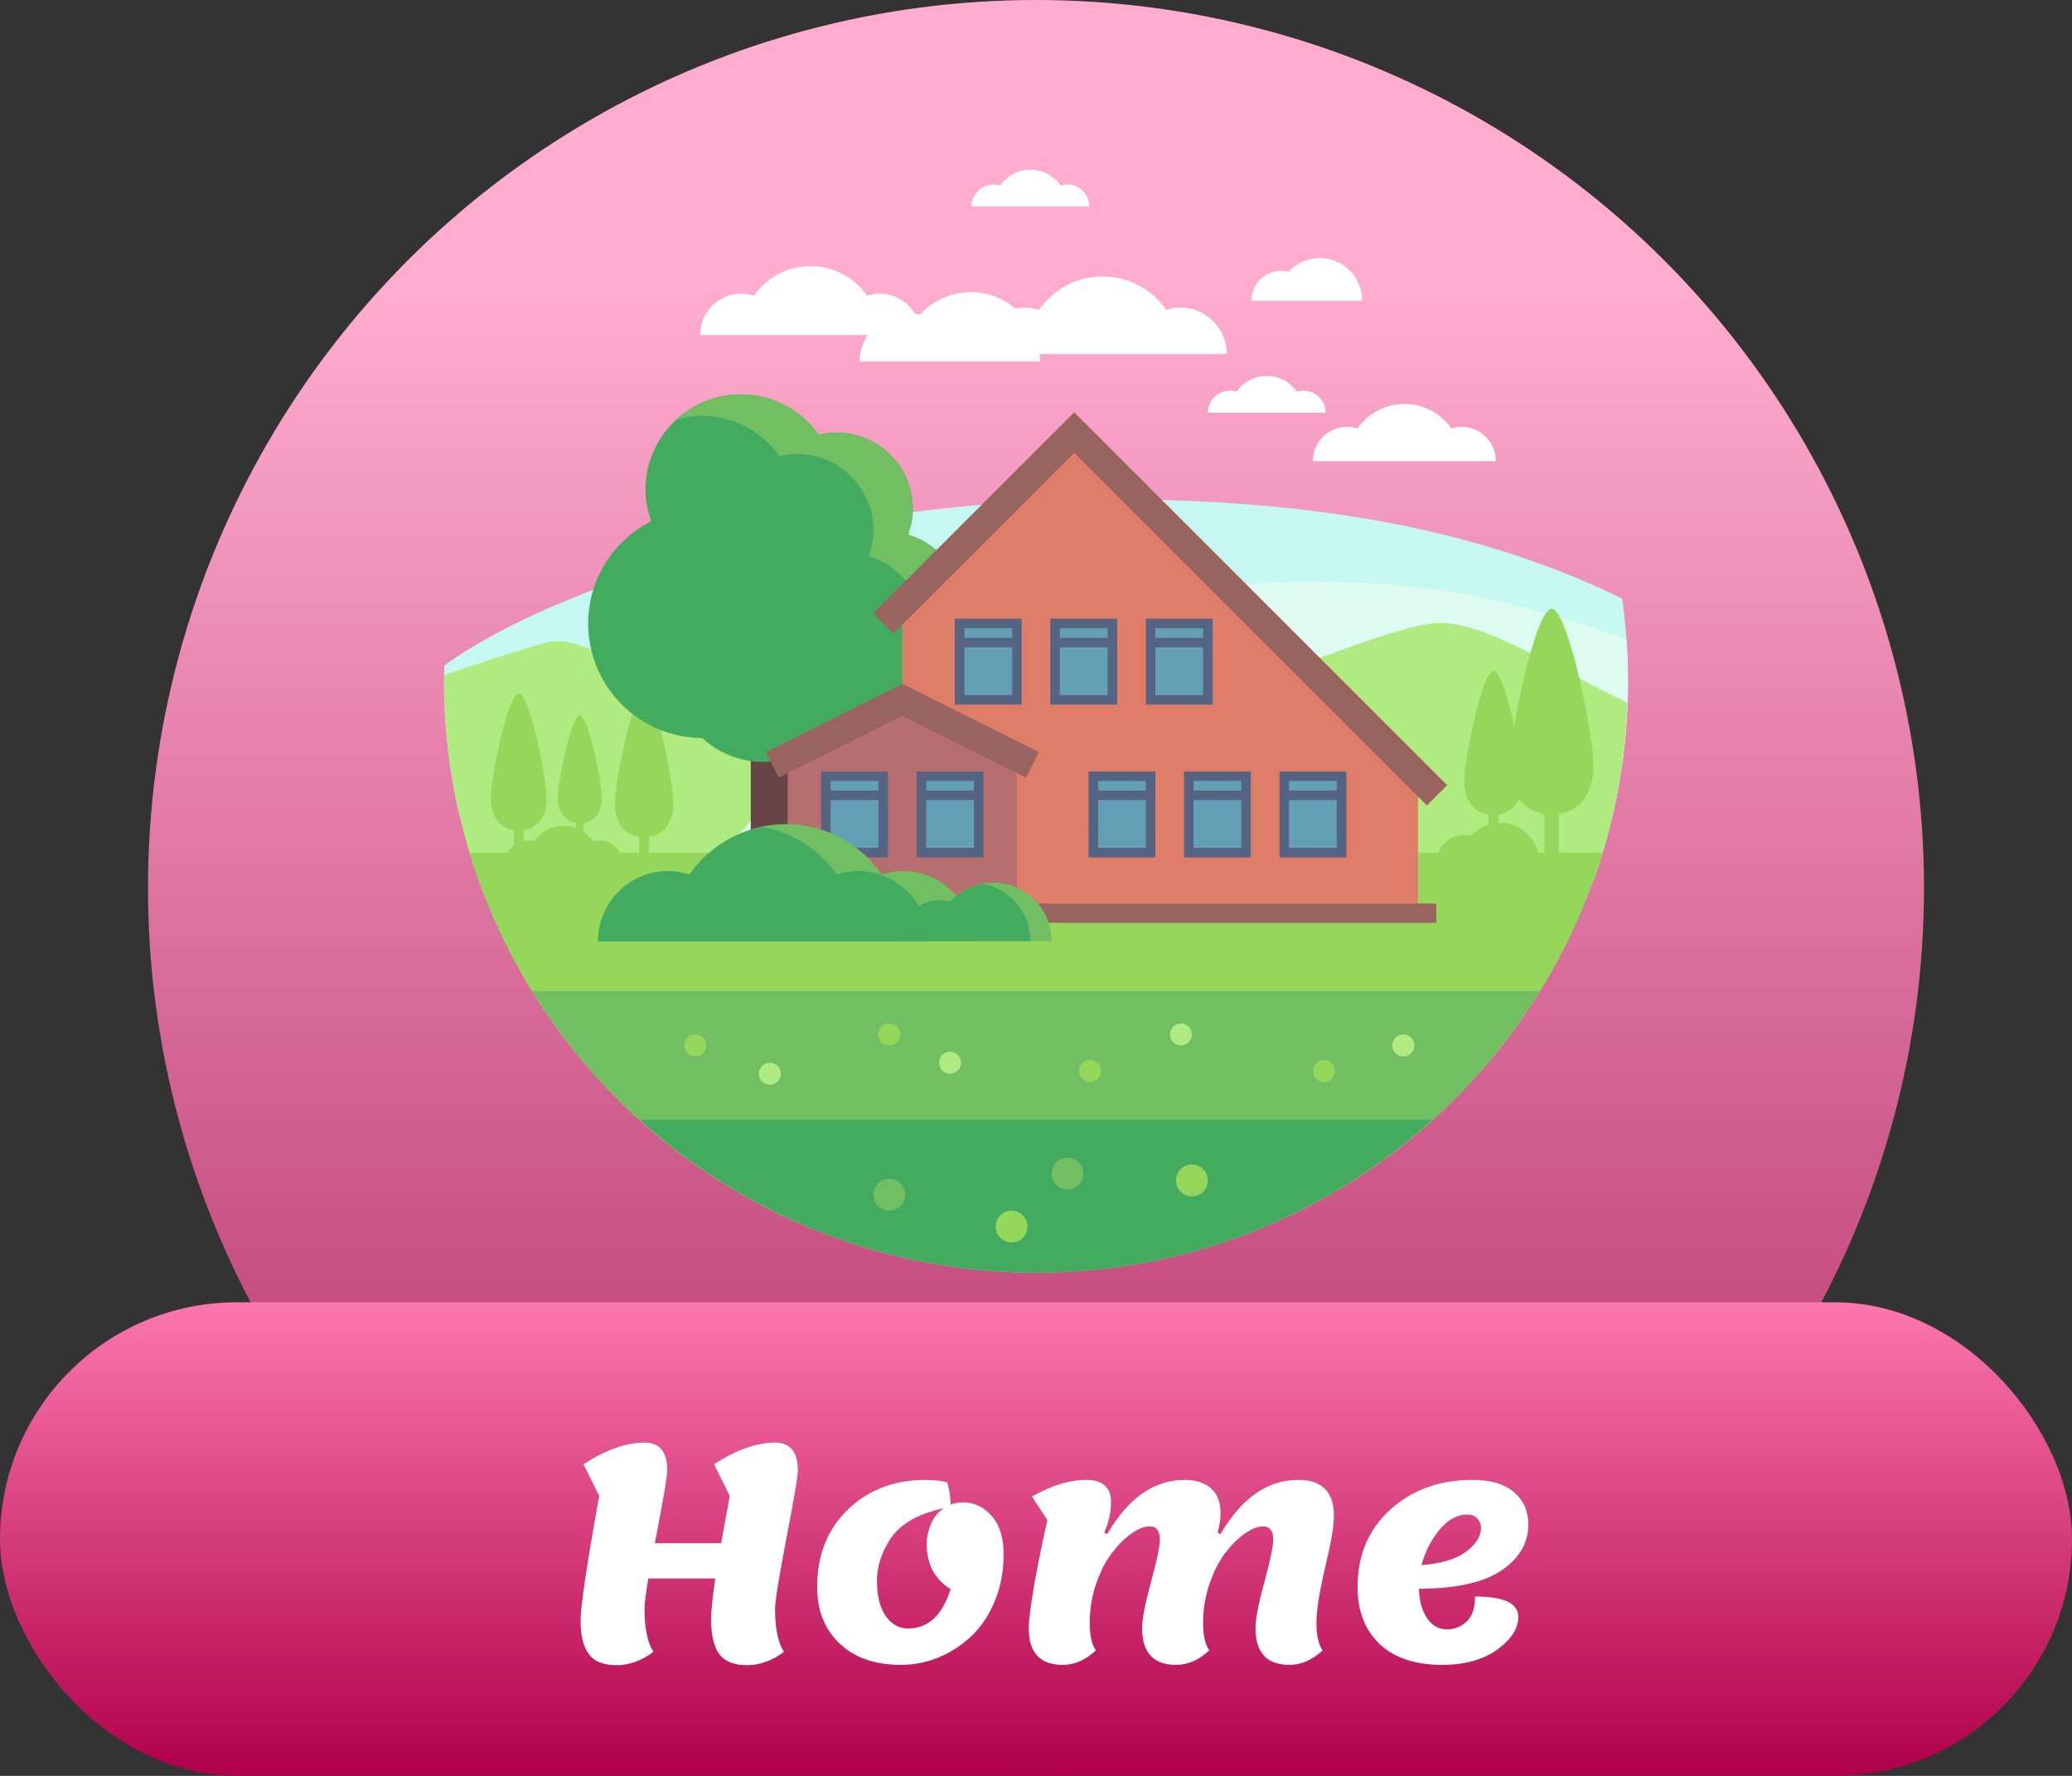 <svg width="70" height="60" viewBox="0 0 70 60" fill="none" xmlns="http://www.w3.org/2000/svg">
<rect x="0" y="0" width="70" height="60" fill="#333333" stroke="none"/>
<circle cx="35" cy="30" r="30" fill="url(#paint0_linear_4_1985)"/>
<rect y="44" width="70" height="16" rx="8" fill="url(#paint1_linear_4_1985)"/>
<path d="M24.024 54.71C24.024 54.43 24.071 53.97 24.164 53.33H21.904C21.818 53.83 21.774 54.173 21.774 54.36C21.774 55.007 21.874 55.49 22.074 55.81C21.674 56.11 21.258 56.26 20.824 56.26C20.391 56.26 20.081 56.137 19.894 55.89C19.708 55.637 19.614 55.263 19.614 54.77C19.614 54.27 19.824 52.86 20.244 50.54L19.714 49.47C20.468 48.983 21.154 48.74 21.774 48.74C22.288 48.74 22.544 49.053 22.544 49.68C22.544 49.867 22.404 50.687 22.124 52.14H24.364C24.391 51.973 24.488 51.44 24.654 50.54L24.124 49.47C24.878 48.983 25.564 48.74 26.184 48.74C26.698 48.74 26.954 49.053 26.954 49.68C26.954 49.887 26.824 50.657 26.564 51.99C26.311 53.317 26.184 54.107 26.184 54.36C26.184 55.007 26.284 55.49 26.484 55.81C26.084 56.11 25.668 56.26 25.234 56.26C24.801 56.26 24.491 56.137 24.304 55.89C24.118 55.637 24.024 55.243 24.024 54.71ZM32.536 50.76C32.91 50.76 33.23 50.91 33.496 51.21C33.77 51.51 33.906 51.947 33.906 52.52C33.906 53.087 33.806 53.613 33.606 54.1C33.406 54.58 33.143 54.973 32.816 55.28C32.49 55.587 32.12 55.827 31.706 56C31.293 56.167 30.87 56.25 30.436 56.25C29.563 56.25 28.873 56.01 28.366 55.53C27.86 55.05 27.606 54.413 27.606 53.62C27.606 52.547 27.95 51.677 28.636 51.01C29.33 50.337 30.21 50 31.276 50C31.516 50 31.756 50.027 31.996 50.08C32.07 50.3 32.11 50.55 32.116 50.83C32.256 50.783 32.396 50.76 32.536 50.76ZM31.306 52.15C31.306 51.963 31.35 51.753 31.436 51.52C31.53 51.287 31.676 51.1 31.876 50.96C30.996 51.147 30.39 51.503 30.056 52.03C29.77 52.483 29.626 52.95 29.626 53.43C29.626 53.91 29.723 54.297 29.916 54.59C30.116 54.877 30.37 55.02 30.676 55.02C31.356 55.02 31.836 54.577 32.116 53.69C31.576 53.357 31.306 52.843 31.306 52.15ZM41.135 51.78L41.235 51.83C41.948 50.61 42.822 50 43.855 50C44.662 50 45.065 50.403 45.065 51.21C45.065 51.557 44.965 52.143 44.765 52.97C44.572 53.797 44.475 54.42 44.475 54.84C44.475 55.26 44.545 55.567 44.685 55.76C44.332 56.087 43.958 56.25 43.565 56.25C42.798 56.25 42.415 55.837 42.415 55.01C42.415 54.703 42.515 54.183 42.715 53.45C42.915 52.717 43.015 52.24 43.015 52.02C43.015 51.72 42.902 51.57 42.675 51.57C42.488 51.57 42.278 51.653 42.045 51.82C41.818 51.98 41.598 52.2 41.385 52.48C41.178 52.753 41.002 53.103 40.855 53.53C40.715 53.95 40.645 54.38 40.645 54.82C40.645 55.253 40.715 55.567 40.855 55.76C40.502 56.087 40.128 56.25 39.735 56.25C38.968 56.25 38.585 55.837 38.585 55.01C38.585 54.703 38.685 54.183 38.885 53.45C39.085 52.717 39.185 52.24 39.185 52.02C39.185 51.72 39.072 51.57 38.845 51.57C38.658 51.57 38.448 51.653 38.215 51.82C37.988 51.98 37.768 52.2 37.555 52.48C37.348 52.753 37.172 53.103 37.025 53.53C36.885 53.95 36.815 54.38 36.815 54.82C36.815 55.253 36.885 55.567 37.025 55.76C36.672 56.087 36.298 56.25 35.905 56.25C35.138 56.25 34.755 55.837 34.755 55.01C34.755 54.743 34.822 54.227 34.955 53.46C35.095 52.693 35.238 51.993 35.385 51.36L34.865 50.56C35.525 50.187 36.135 50 36.695 50C37.255 50 37.535 50.253 37.535 50.76C37.535 51.093 37.458 51.433 37.305 51.78L37.405 51.83C38.118 50.61 38.992 50 40.025 50C40.398 50 40.692 50.093 40.905 50.28C41.125 50.467 41.235 50.747 41.235 51.12C41.235 51.32 41.202 51.54 41.135 51.78ZM48.724 56.25C47.81 56.25 47.103 56.013 46.603 55.54C46.11 55.067 45.864 54.427 45.864 53.62C45.864 52.547 46.23 51.677 46.964 51.01C47.703 50.337 48.63 50 49.743 50C50.364 50 50.834 50.14 51.154 50.42C51.474 50.693 51.633 51.057 51.633 51.51C51.633 52.13 51.33 52.647 50.724 53.06C50.123 53.467 49.194 53.673 47.934 53.68C47.953 54.107 48.05 54.443 48.224 54.69C48.397 54.93 48.614 55.05 48.873 55.05C49.133 55.05 49.357 54.963 49.544 54.79C49.737 54.617 49.834 54.333 49.834 53.94C50.807 53.94 51.294 54.17 51.294 54.63C51.294 55.023 51.053 55.393 50.574 55.74C50.093 56.08 49.477 56.25 48.724 56.25ZM49.574 51.17C49.233 51.17 48.92 51.34 48.633 51.68C48.353 52.02 48.15 52.42 48.023 52.88C48.69 52.827 49.19 52.677 49.523 52.43C49.864 52.177 50.033 51.91 50.033 51.63C50.033 51.497 49.99 51.387 49.904 51.3C49.824 51.213 49.714 51.17 49.574 51.17Z" fill="white"/>
<g clip-path="url(#clip0_4_1985)">
<path d="M15.013 22.484C15.009 22.656 15 22.827 15 23C15 24.552 15.183 26.06 15.517 27.511C19.248 29.841 27.684 31.468 37.5 31.468C43.816 31.468 49.559 30.794 53.849 29.693C54.592 27.6 55 25.348 55 23C55 22.057 54.93 21.131 54.804 20.223C49.919 17.839 44.298 16.871 37.5 16.871C27.215 16.871 18.443 19.974 15.013 22.484Z" fill="#C5F8F1"/>
<path d="M15.121 24.527C15.117 24.688 15.109 24.849 15.108 25.011C15.195 25.86 15.329 26.695 15.517 27.511C19.248 29.841 27.684 31.468 37.5 31.468C43.816 31.468 49.559 30.794 53.849 29.693C54.592 27.6 55 25.348 55 23C55 22.526 54.982 22.055 54.948 21.59C50.27 19.936 46.774 19.335 40.806 19.813C29.782 20.697 18.809 22.017 15.121 24.527Z" fill="#DEFBF2"/>
<path d="M18.467 21.71C17.574 21.943 16.195 22.4 15.005 22.812C15.004 22.875 15 22.937 15 23C15 25.868 15.608 28.592 16.695 31.058C18.695 31.236 21.357 31.468 21.761 31.468C22.419 31.468 27.387 25.276 27.387 25.276C23.723 24.934 20.322 21.226 18.467 21.71ZM54.981 23.742C52.225 22.432 49.969 20.873 48.38 21.064C46.371 21.306 39.839 24.17 39.839 24.17L48.548 29.82H53.806C54.498 27.913 54.904 25.869 54.981 23.742Z" fill="#B0EB81"/>
<path d="M53.835 25.893C53.835 24.806 52.968 20.571 52.419 20.571C51.871 20.571 51.004 24.806 51.004 25.893C51.004 26.863 51.511 27.398 52.176 27.502V28.834C52.176 28.866 52.182 28.897 52.195 28.927C52.207 28.956 52.225 28.983 52.247 29.006C52.27 29.028 52.297 29.046 52.326 29.058C52.356 29.07 52.388 29.077 52.419 29.077C52.451 29.077 52.483 29.07 52.513 29.058C52.542 29.046 52.569 29.028 52.592 29.006C52.614 28.983 52.632 28.956 52.644 28.927C52.657 28.897 52.663 28.866 52.663 28.834V27.502C53.328 27.398 53.835 26.863 53.835 25.893Z" fill="#94D75B"/>
<path d="M51.446 26.395C51.446 25.636 50.84 22.677 50.457 22.677C50.074 22.677 49.468 25.636 49.468 26.395C49.468 27.073 49.822 27.447 50.287 27.52V28.45C50.287 28.495 50.305 28.538 50.337 28.57C50.368 28.602 50.412 28.62 50.457 28.62C50.502 28.62 50.545 28.602 50.577 28.57C50.609 28.538 50.627 28.495 50.627 28.45V27.52C51.092 27.447 51.446 27.073 51.446 26.395ZM22.75 27.148C22.75 26.389 22.144 23.43 21.761 23.43C21.378 23.43 20.772 26.389 20.772 27.148C20.772 27.826 21.126 28.2 21.591 28.272V29.203C21.591 29.248 21.609 29.291 21.641 29.323C21.672 29.355 21.716 29.372 21.761 29.372C21.806 29.372 21.849 29.355 21.881 29.323C21.913 29.291 21.931 29.248 21.931 29.203V28.272C22.395 28.2 22.75 27.826 22.75 27.148ZM20.331 26.962C20.331 26.392 19.876 24.17 19.588 24.17C19.301 24.17 18.846 26.392 18.846 26.962C18.846 27.471 19.112 27.752 19.461 27.806V28.505C19.461 28.539 19.474 28.571 19.498 28.595C19.522 28.619 19.554 28.633 19.588 28.633C19.622 28.633 19.655 28.619 19.678 28.595C19.702 28.571 19.716 28.539 19.716 28.505V27.806C20.065 27.752 20.331 27.471 20.331 26.962ZM18.468 26.979C18.468 26.255 17.889 23.43 17.524 23.43C17.158 23.43 16.58 26.255 16.58 26.979C16.58 27.626 16.918 27.983 17.361 28.052V28.94C17.361 28.983 17.378 29.024 17.409 29.055C17.439 29.085 17.481 29.102 17.524 29.102C17.567 29.102 17.608 29.085 17.638 29.055C17.669 29.024 17.686 28.983 17.686 28.94V28.052C18.13 27.983 18.468 27.626 18.468 26.979Z" fill="#94D75B"/>
<path d="M26.008 30.527C25.923 30.527 25.839 30.51 25.761 30.478C25.683 30.445 25.612 30.398 25.552 30.338C25.492 30.278 25.444 30.207 25.412 30.128C25.38 30.05 25.363 29.966 25.363 29.882V19.774C25.363 19.418 25.651 19.129 26.008 19.129C26.365 19.129 26.653 19.418 26.653 19.774V29.882C26.653 29.966 26.637 30.05 26.604 30.128C26.572 30.207 26.524 30.278 26.464 30.338C26.404 30.398 26.333 30.445 26.255 30.478C26.177 30.51 26.093 30.527 26.008 30.527Z" fill="#674447"/>
<path d="M32.079 22.068C32.374 21.643 32.55 21.128 32.55 20.571C32.55 19.395 31.773 18.411 30.709 18.074C30.7 18.067 30.692 18.057 30.682 18.049C30.777 17.78 30.839 17.495 30.839 17.194C30.839 15.768 29.684 14.613 28.258 14.613C28.052 14.613 27.854 14.643 27.661 14.689C27.077 13.865 26.12 13.323 25.032 13.323C23.251 13.323 21.807 14.767 21.807 16.548C21.807 16.923 21.883 17.277 22 17.611C20.738 18.249 19.871 19.554 19.871 21.065C19.871 23.196 21.594 24.924 23.722 24.935C24.267 25.431 24.985 25.742 25.78 25.742C26.371 25.742 26.919 25.567 27.387 25.276C27.627 25.322 27.874 25.348 28.127 25.348C28.616 25.348 29.083 25.256 29.517 25.096C30.778 25.271 32.049 25.418 32.129 25.312C32.193 25.226 32.05 24.128 31.854 22.838C31.954 22.589 32.03 22.331 32.079 22.068Z" fill="#43AB5F"/>
<path d="M32.079 22.068C32.374 21.643 32.55 21.128 32.55 20.571C32.55 19.395 31.773 18.411 30.709 18.074C30.7 18.067 30.692 18.057 30.682 18.049C30.777 17.78 30.839 17.495 30.839 17.194C30.839 15.768 29.684 14.613 28.258 14.613C28.052 14.613 27.854 14.643 27.662 14.689C27.077 13.865 26.12 13.323 25.032 13.323C24.196 13.323 23.442 13.649 22.869 14.171C23.136 14.099 23.412 14.048 23.702 14.048C24.789 14.048 25.747 14.59 26.331 15.415C26.523 15.369 26.721 15.339 26.928 15.339C28.353 15.339 29.508 16.494 29.508 17.919C29.508 18.221 29.447 18.506 29.352 18.775C29.361 18.782 29.369 18.792 29.378 18.8C30.443 19.137 31.219 20.121 31.219 21.297C31.219 21.854 31.044 22.368 30.748 22.794C30.699 23.057 30.624 23.315 30.523 23.563C30.621 24.21 30.706 24.809 30.759 25.256C31.503 25.341 32.077 25.382 32.129 25.312C32.193 25.226 32.05 24.128 31.854 22.837C31.954 22.589 32.03 22.331 32.079 22.068Z" fill="#71BE63"/>
<path d="M15.859 28.806C18.348 37.02 25.974 43 35 43C44.026 43 51.652 37.02 54.141 28.806H15.859Z" fill="#94D75B"/>
<path d="M30.484 20.419L36.29 14.613L47.903 26.226V30.742H30.484V20.419Z" fill="#DE7E68"/>
<path d="M34.711 30.527H48.522V31.178H34.711V30.527Z" fill="#99645F"/>
<path d="M34.355 30.742H26.613V25.581L30.484 23.645L34.355 25.581V30.742Z" fill="#B66E6E"/>
<path d="M39.873 10.39C39.708 10.39 39.552 10.422 39.403 10.469C38.929 9.789 38.144 9.341 37.252 9.341C36.36 9.341 35.575 9.789 35.102 10.469C34.952 10.422 34.796 10.39 34.631 10.39C33.763 10.39 33.059 11.094 33.059 11.962H41.446C41.446 11.094 40.742 10.39 39.873 10.39ZM44.039 13.198C43.961 13.198 43.887 13.214 43.816 13.236C43.591 12.913 43.219 12.701 42.796 12.701C42.373 12.701 42 12.913 41.776 13.236C41.705 13.214 41.631 13.198 41.552 13.198C41.355 13.198 41.165 13.277 41.025 13.417C40.885 13.557 40.806 13.746 40.806 13.944H44.785C44.785 13.532 44.451 13.198 44.039 13.198ZM36.055 6.232C35.977 6.232 35.903 6.248 35.832 6.27C35.607 5.947 35.234 5.735 34.812 5.735C34.388 5.735 34.016 5.947 33.791 6.27C33.721 6.248 33.647 6.232 33.568 6.232C33.37 6.232 33.181 6.311 33.041 6.451C32.901 6.591 32.822 6.781 32.822 6.978H36.801C36.801 6.566 36.467 6.232 36.055 6.232Z" fill="white"/>
<path d="M49.378 14.42C49.257 14.42 49.142 14.444 49.032 14.478C48.683 13.977 48.104 13.647 47.446 13.647C46.789 13.647 46.21 13.977 45.861 14.478C45.751 14.444 45.636 14.42 45.514 14.42C44.874 14.42 44.355 14.939 44.355 15.579H50.538C50.538 14.939 50.019 14.42 49.378 14.42ZM29.71 9.92C29.564 9.92 29.425 9.949 29.292 9.991C28.871 9.386 28.174 8.989 27.381 8.989C26.588 8.989 25.89 9.386 25.47 9.991C25.337 9.949 25.198 9.92 25.052 9.92C24.28 9.92 23.654 10.546 23.654 11.318H31.108C31.108 10.546 30.482 9.92 29.71 9.92Z" fill="white"/>
<path d="M48.206 27.213L36.29 15.297L30.181 21.407L29.497 20.723L36.29 13.929L48.89 26.529L48.206 27.213ZM34.663 26.276L30.484 24.186L26.305 26.276L25.873 25.41L30.484 23.104L35.095 25.41L34.663 26.276Z" fill="#99645F"/>
<path d="M32.419 21.065H34.355V23.645H32.419V21.065Z" fill="#63A0B5"/>
<path d="M34.516 23.806H32.258V20.903H34.516V23.806ZM32.581 23.484H34.194V21.226H32.581V23.484Z" fill="#556483"/>
<path d="M32.419 21.548H34.355V21.871H32.419V21.548Z" fill="#556483"/>
<path d="M35.645 21.065H37.581V23.645H35.645V21.065Z" fill="#63A0B5"/>
<path d="M37.742 23.806H35.484V20.903H37.742V23.806ZM35.806 23.484H37.419V21.226H35.806V23.484Z" fill="#556483"/>
<path d="M35.645 21.548H37.581V21.871H35.645V21.548Z" fill="#556483"/>
<path d="M38.871 21.065H40.806V23.645H38.871V21.065Z" fill="#63A0B5"/>
<path d="M40.968 23.806H38.71V20.903H40.968V23.806ZM39.032 23.484H40.645V21.226H39.032V23.484Z" fill="#556483"/>
<path d="M38.871 21.548H40.806V21.871H38.871V21.548Z" fill="#556483"/>
<path d="M36.935 26.226H38.871V28.806H36.935V26.226Z" fill="#63A0B5"/>
<path d="M39.032 28.968H36.774V26.065H39.032V28.968ZM37.097 28.645H38.71V26.387H37.097V28.645Z" fill="#556483"/>
<path d="M36.935 26.71H38.871V27.032H36.935V26.71Z" fill="#556483"/>
<path d="M40.161 26.226H42.097V28.806H40.161V26.226Z" fill="#63A0B5"/>
<path d="M42.258 28.968H40V26.065H42.258V28.968ZM40.323 28.645H41.935V26.387H40.323V28.645Z" fill="#556483"/>
<path d="M40.161 26.71H42.097V27.032H40.161V26.71Z" fill="#556483"/>
<path d="M43.387 26.226H45.323V28.806H43.387V26.226Z" fill="#63A0B5"/>
<path d="M45.484 28.968H43.226V26.065H45.484V28.968H45.484ZM43.548 28.645H45.161V26.387H43.548V28.645Z" fill="#556483"/>
<path d="M43.387 26.71H45.323V27.032H43.387V26.71Z" fill="#556483"/>
<path d="M27.903 26.226H29.839V28.806H27.903V26.226Z" fill="#63A0B5"/>
<path d="M30 28.968H27.742V26.065H30V28.968ZM28.064 28.645H29.677V26.387H28.064V28.645Z" fill="#556483"/>
<path d="M27.903 26.71H29.839V27.032H27.903V26.71Z" fill="#556483"/>
<path d="M31.129 26.226H33.065V28.806H31.129V26.226Z" fill="#63A0B5"/>
<path d="M33.226 28.968H30.968V26.065H33.226V28.968ZM31.29 28.645H32.903V26.387H31.29V28.645Z" fill="#556483"/>
<path d="M31.129 26.71H33.065V27.032H31.129V26.71Z" fill="#556483"/>
<path d="M30.506 29.429C30.256 29.429 30.02 29.479 29.794 29.55C29.078 28.521 27.891 27.844 26.543 27.844C25.194 27.844 24.006 28.521 23.291 29.55C23.065 29.479 22.829 29.429 22.579 29.429C21.266 29.429 20.202 30.494 20.202 31.807H32.883C32.883 30.494 31.819 29.429 30.506 29.429Z" fill="#71BE63"/>
<path d="M28.981 29.429C28.731 29.429 28.495 29.478 28.27 29.55C27.694 28.722 26.805 28.142 25.78 27.939C24.755 28.142 23.867 28.722 23.291 29.55C23.065 29.478 22.829 29.429 22.579 29.429C21.266 29.429 20.201 30.494 20.201 31.807H31.359C31.359 30.494 30.294 29.429 28.981 29.429Z" fill="#43AB5F"/>
<path d="M30.389 31.796C30.389 31.032 31.008 30.413 31.772 30.413C31.887 30.413 31.997 30.431 32.104 30.457C32.465 30.068 32.977 29.82 33.55 29.82C34.641 29.82 35.525 30.704 35.525 31.796H30.389Z" fill="#71BE63"/>
<path d="M33.204 29.857C32.773 29.935 32.39 30.148 32.104 30.457C31.997 30.431 31.887 30.413 31.771 30.413C31.008 30.413 30.389 31.032 30.389 31.796H34.811C34.811 30.831 34.119 30.03 33.204 29.857Z" fill="#43AB5F"/>
<path d="M35 43C42.198 43 48.497 39.19 52.019 33.484H17.981C21.503 39.19 27.802 43 35 43Z" fill="#71BE63"/>
<path d="M48.38 37.839H21.621C25.163 41.041 29.848 43 35 43C40.152 43 44.837 41.041 48.38 37.839Z" fill="#43AB5F"/>
<path d="M20.272 28.394C20.195 28.394 20.122 28.409 20.052 28.431C19.83 28.112 19.462 27.903 19.045 27.903C18.627 27.903 18.259 28.112 18.038 28.431C17.968 28.409 17.895 28.394 17.817 28.394C17.622 28.394 17.435 28.471 17.297 28.609C17.159 28.747 17.081 28.935 17.081 29.13H21.008C21.008 28.723 20.678 28.394 20.272 28.394Z" fill="#94D75B"/>
<path d="M48.522 29.149C48.522 28.629 48.943 28.208 49.463 28.208C49.542 28.208 49.617 28.22 49.69 28.238C49.935 27.973 50.283 27.804 50.674 27.804C51.416 27.804 52.019 28.406 52.019 29.149H48.522Z" fill="#94D75B"/>
<path d="M29.046 12.213C29.046 11.308 29.78 10.574 30.686 10.574C30.822 10.574 30.953 10.595 31.08 10.627C31.508 10.165 32.114 9.871 32.794 9.871C34.087 9.871 35.136 10.92 35.136 12.213H29.046Z" fill="white"/>
<path d="M42.278 10.16C42.278 9.603 42.729 9.152 43.286 9.152C43.37 9.152 43.45 9.165 43.528 9.184C43.791 8.9 44.164 8.72 44.582 8.72C45.377 8.72 46.021 9.364 46.021 10.16H42.278Z" fill="white"/>
<path d="M33.636 41.441C33.636 41.583 33.692 41.72 33.793 41.821C33.894 41.922 34.031 41.978 34.173 41.978C34.316 41.978 34.453 41.922 34.554 41.821C34.654 41.72 34.711 41.583 34.711 41.441C34.711 41.298 34.654 41.161 34.554 41.061C34.453 40.96 34.316 40.903 34.173 40.903C34.031 40.903 33.894 40.96 33.793 41.061C33.692 41.161 33.636 41.298 33.636 41.441Z" fill="#94D75B"/>
<path d="M39.731 39.882C39.731 40.024 39.788 40.161 39.889 40.262C39.989 40.363 40.126 40.419 40.269 40.419C40.411 40.419 40.548 40.363 40.649 40.262C40.75 40.161 40.806 40.024 40.806 39.882C40.806 39.739 40.75 39.602 40.649 39.502C40.548 39.401 40.411 39.344 40.269 39.344C40.126 39.344 39.989 39.401 39.889 39.502C39.788 39.602 39.731 39.739 39.731 39.882Z" fill="#94D75B"/>
<path d="M25.636 36.275C25.636 36.374 25.675 36.468 25.745 36.538C25.815 36.608 25.91 36.647 26.008 36.647C26.107 36.647 26.201 36.608 26.271 36.538C26.341 36.468 26.38 36.374 26.38 36.275C26.38 36.176 26.341 36.082 26.271 36.012C26.201 35.942 26.107 35.903 26.008 35.903C25.91 35.903 25.815 35.942 25.745 36.012C25.675 36.082 25.636 36.176 25.636 36.275Z" fill="#B0EB81"/>
<path d="M29.672 34.949C29.672 35.047 29.711 35.142 29.781 35.212C29.851 35.282 29.945 35.321 30.044 35.321C30.142 35.321 30.237 35.282 30.307 35.212C30.377 35.142 30.416 35.047 30.416 34.949C30.416 34.85 30.377 34.756 30.307 34.686C30.237 34.616 30.142 34.577 30.044 34.577C29.945 34.577 29.851 34.616 29.781 34.686C29.711 34.756 29.672 34.85 29.672 34.949Z" fill="#94D75B"/>
<path d="M23.117 35.321C23.117 35.419 23.157 35.514 23.226 35.584C23.296 35.653 23.391 35.693 23.489 35.693C23.588 35.693 23.682 35.653 23.752 35.584C23.822 35.514 23.861 35.419 23.861 35.321C23.861 35.222 23.822 35.127 23.752 35.058C23.682 34.988 23.588 34.949 23.489 34.949C23.391 34.949 23.296 34.988 23.226 35.058C23.157 35.127 23.117 35.222 23.117 35.321Z" fill="#94D75B"/>
<path d="M31.725 35.903C31.725 36.002 31.764 36.096 31.834 36.166C31.904 36.236 31.998 36.275 32.097 36.275C32.196 36.275 32.29 36.236 32.36 36.166C32.429 36.096 32.469 36.002 32.469 35.903C32.469 35.805 32.429 35.71 32.36 35.64C32.29 35.571 32.196 35.531 32.097 35.531C31.998 35.531 31.904 35.571 31.834 35.64C31.764 35.71 31.725 35.805 31.725 35.903Z" fill="#B0EB81"/>
<path d="M39.525 34.949C39.525 34.998 39.535 35.046 39.553 35.091C39.572 35.136 39.599 35.177 39.634 35.212C39.669 35.246 39.709 35.274 39.755 35.292C39.8 35.311 39.848 35.321 39.897 35.321C39.946 35.321 39.994 35.311 40.039 35.292C40.084 35.274 40.125 35.246 40.16 35.212C40.194 35.177 40.222 35.136 40.24 35.091C40.259 35.046 40.269 34.998 40.269 34.949C40.269 34.9 40.259 34.852 40.24 34.807C40.222 34.761 40.194 34.721 40.16 34.686C40.125 34.651 40.084 34.624 40.039 34.605C39.994 34.587 39.946 34.577 39.897 34.577C39.848 34.577 39.8 34.587 39.755 34.605C39.709 34.624 39.669 34.651 39.634 34.686C39.599 34.721 39.572 34.761 39.553 34.807C39.535 34.852 39.525 34.9 39.525 34.949Z" fill="#B0EB81"/>
<path d="M47.038 35.321C47.038 35.419 47.077 35.514 47.147 35.584C47.217 35.653 47.311 35.693 47.41 35.693C47.509 35.693 47.603 35.653 47.673 35.584C47.743 35.514 47.782 35.419 47.782 35.321C47.782 35.222 47.743 35.127 47.673 35.058C47.603 34.988 47.509 34.949 47.41 34.949C47.311 34.949 47.217 34.988 47.147 35.058C47.077 35.127 47.038 35.222 47.038 35.321Z" fill="#B0EB81"/>
<path d="M36.456 36.185C36.456 36.284 36.495 36.379 36.565 36.448C36.635 36.518 36.729 36.557 36.828 36.557C36.927 36.557 37.021 36.518 37.091 36.448C37.161 36.379 37.2 36.284 37.2 36.185C37.2 36.087 37.161 35.992 37.091 35.922C37.021 35.853 36.927 35.814 36.828 35.814C36.729 35.814 36.635 35.853 36.565 35.922C36.495 35.992 36.456 36.087 36.456 36.185Z" fill="#94D75B"/>
<path d="M44.355 36.185C44.355 36.284 44.394 36.379 44.464 36.448C44.533 36.518 44.628 36.557 44.727 36.557C44.825 36.557 44.92 36.518 44.99 36.448C45.059 36.379 45.099 36.284 45.099 36.185C45.099 36.087 45.059 35.992 44.99 35.922C44.92 35.853 44.825 35.814 44.727 35.814C44.628 35.814 44.533 35.853 44.464 35.922C44.394 35.992 44.355 36.087 44.355 36.185Z" fill="#94D75B"/>
<path d="M29.506 40.366C29.506 40.508 29.563 40.645 29.664 40.746C29.765 40.847 29.901 40.903 30.044 40.903C30.186 40.903 30.323 40.847 30.424 40.746C30.525 40.645 30.581 40.508 30.581 40.366C30.581 40.223 30.525 40.086 30.424 39.986C30.323 39.885 30.186 39.828 30.044 39.828C29.901 39.828 29.765 39.885 29.664 39.986C29.563 40.086 29.506 40.223 29.506 40.366Z" fill="#71BE63"/>
<path d="M35.525 39.653C35.525 39.796 35.582 39.933 35.683 40.033C35.784 40.134 35.92 40.191 36.063 40.191C36.206 40.191 36.342 40.134 36.443 40.033C36.544 39.933 36.601 39.796 36.601 39.653C36.601 39.511 36.544 39.374 36.443 39.273C36.342 39.172 36.206 39.116 36.063 39.116C35.92 39.116 35.784 39.172 35.683 39.273C35.582 39.374 35.525 39.511 35.525 39.653Z" fill="#71BE63"/>
</g>
<defs>
<linearGradient id="paint0_linear_4_1985" x1="35" y1="0" x2="35" y2="60" gradientUnits="userSpaceOnUse">
<stop offset="0.165" stop-color="#FFACCF"/>
<stop offset="0.79" stop-color="#C04578"/>
</linearGradient>
<linearGradient id="paint1_linear_4_1985" x1="35" y1="44" x2="35" y2="60" gradientUnits="userSpaceOnUse">
<stop stop-color="#FC77AE"/>
<stop offset="1" stop-color="#AF0049"/>
</linearGradient>
<clipPath id="clip0_4_1985">
<rect width="40" height="40" fill="white" transform="translate(15 3)"/>
</clipPath>
</defs>
</svg>
